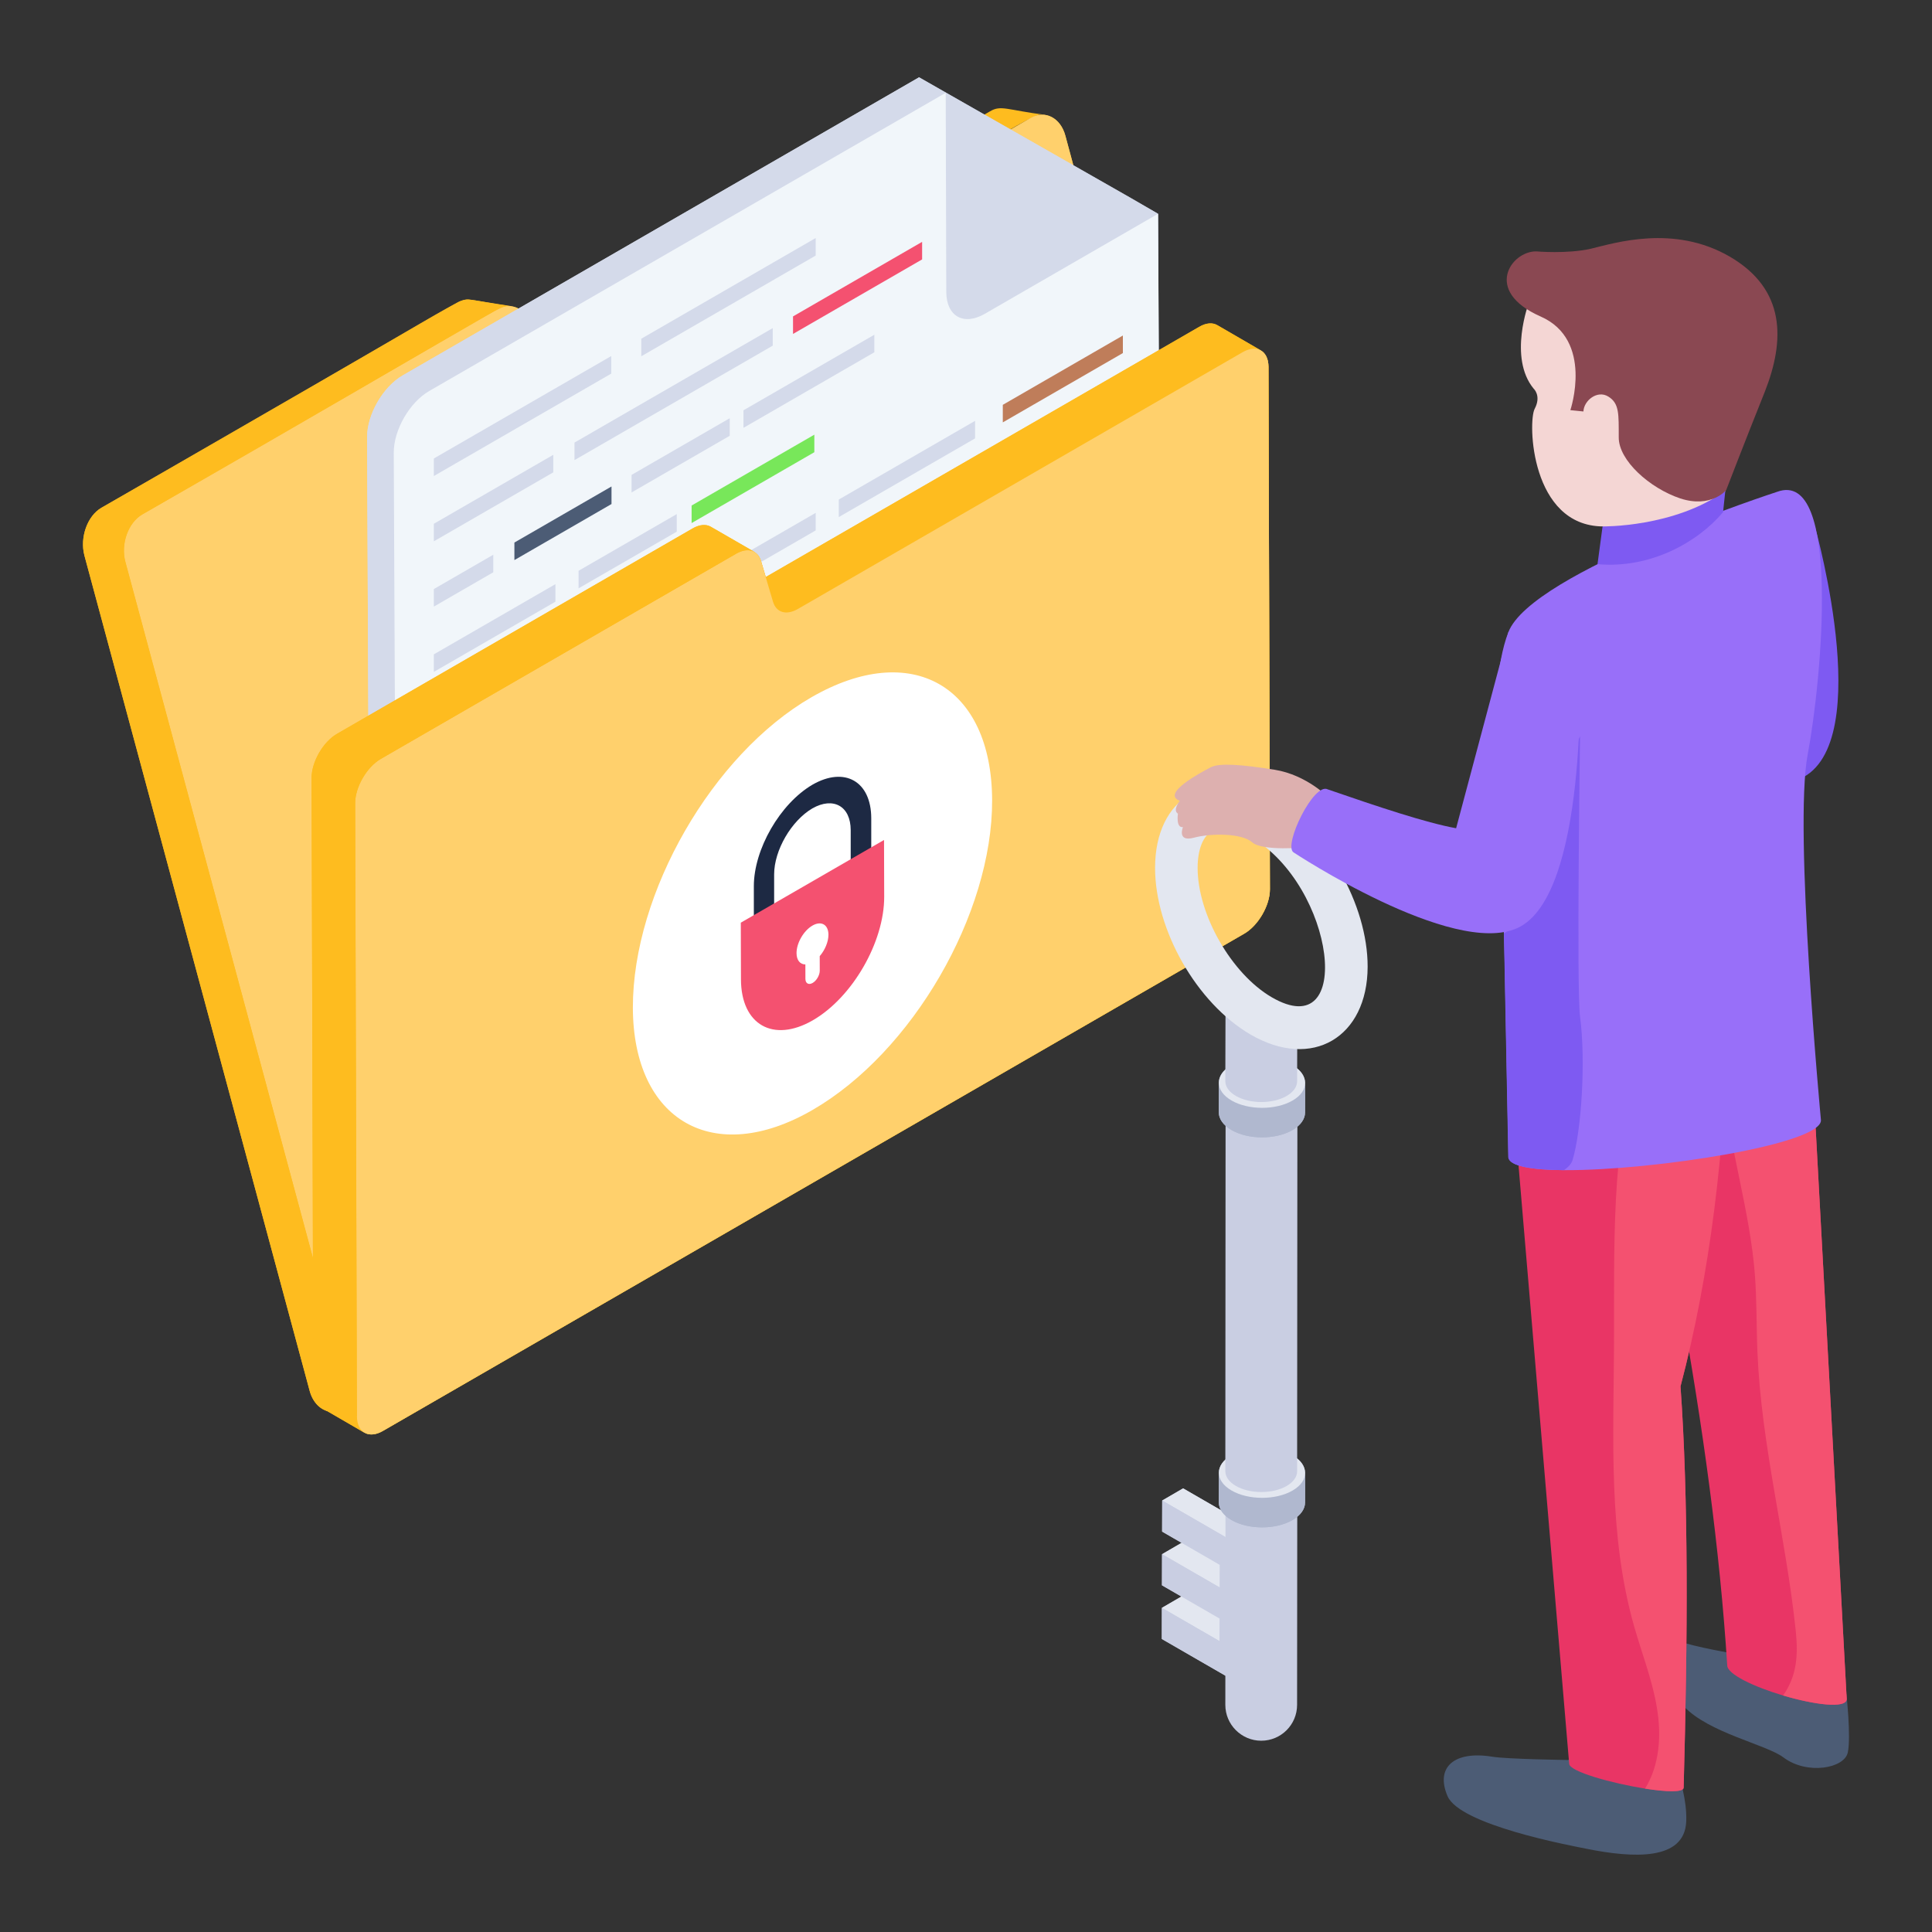 <svg xmlns="http://www.w3.org/2000/svg" id="Layer_1" x="0" y="0" enable-background="new 0 0 140 140" version="1.1" viewBox="0 0 140 140" xml:space="preserve"><rect x="0" y="0" width="140" height="140" fill="#333333" stroke="none"/><g id="Folder_Security"><path fill="#febc1f" d="M75.745,8.324c-0.993-0.157,0.513-0.543-33.274,18.814
									c-0.34,0.215-0.717,0.269-1.057,0.215l-2.957-0.466
									c0.34,0.054,0.699-0.018,1.057-0.215l32.217-18.599
									C72.539,7.589,72.95,7.968,75.745,8.324z"/><path fill="#febc1f" d="M90.33,66.503l-62.43,36.05
								c-0.36,0.2-0.73,0.26-1.08,0.2l-2.93-0.46
								c-0.65-0.11-1.22-0.65-1.45-1.51L6.12,40.253
								c-0.35-1.31,0.21-2.87,1.23-3.46
								c26.864-15.357,25.796-15.216,26.79-15.07l2.96,0.47h-0.06
								C37.53,22.253,38,22.563,38.31,23.103l1.91,3.36
								c0.51,0.88,1.42,1.17,2.25,0.68L74.7,8.543
								c1.02-0.59,2.15-0.01,2.5,1.29L91.56,63.063
								C91.91,64.363,91.35,65.923,90.33,66.503z"/><path fill="#ffd06c" d="M36.063,22.41c0.824-0.476,1.733-0.19,2.247,0.694
												l1.905,3.356c0.515,0.884,1.424,1.169,2.259,0.687L74.701,8.54
												c1.018-0.588,2.151-0.01,2.5,1.29l14.358,53.232
												c0.349,1.3-0.211,2.856-1.229,3.444l-62.429,36.043
												c-1.018,0.588-2.151,0.01-2.5-1.291l-16.32-60.538
												c-0.349-1.301,0.211-2.856,1.229-3.444L36.063,22.41z"/><path fill="#febc1f" d="M37.096,22.193c-0.981-0.155,0.037-0.27-26.788,15.087
												c-1.021,0.591-1.577,2.132-1.218,3.44l16.304,60.532
												c0.233,0.86,0.806,1.398,1.451,1.505l-2.956-0.466
												c-0.645-0.108-1.219-0.645-1.451-1.505L6.115,40.254
												c-0.34-1.308,0.215-2.867,1.236-3.458l25.748-14.854
												C33.947,21.452,34.377,21.86,37.096,22.193z"/><g><path fill="#d4daea" d="M84.08,47.543C84.09,49.193,82.93,51.193,81.5,52.023
							L31.34,80.983c-0.77,0.45-1.45,0.45-1.93,0.11
							c0.01,0.01,0.02,0.03,0.04,0.04l-1.88-1.09
							c-0.47-0.27-0.76-0.85-0.76-1.67l-0.21-46.69
							c0-1.65,1.15-3.65,2.58-4.48L66.6,5.603l15.38,8.77l1.94,1.12
							L84.08,47.543z"/><polygon fill="#d4daea" points="68.53 6.725 66.599 5.602 81.984 14.37 83.916 15.493"/><path fill="#d4daea" d="M68.53 6.725l15.385 8.768L71.362 22.74c-1.535.886-2.786.174-2.791-1.59L68.53 6.725zM66.599 5.602L29.179 27.207c-1.43.826-2.581 2.824-2.577 4.473l.208 46.695c.002.821.291 1.398.756 1.669l1.931 1.122c-.466-.271-.754-.848-.756-1.669l-.208-46.695c-.005-1.649 1.146-3.647 2.577-4.473L68.53 6.725 66.599 5.602z"/><path fill="#f1f6fa" d="M68.53,6.725l0.041,14.425
											c0.005,1.769,1.256,2.477,2.791,1.59l12.554-7.248l0.166,32.054
											c0.005,1.649-1.151,3.65-2.581,4.475L31.335,80.985
											c-1.43,0.826-2.589,0.161-2.594-1.488l-0.208-46.695
											c-0.005-1.649,1.146-3.647,2.577-4.473L68.53,6.725z"/><g><polygon fill="#d4daea" points="31.438 67.332 31.438 68.604 40.249 63.517 40.249 62.245"/><polygon fill="#d4daea" points="41.924 61.278 41.924 62.55 49.041 58.441 49.041 57.17"/><polygon fill="#78e75a" points="50.117 56.548 50.117 57.819 59.01 52.685 59.01 51.414"/><polygon fill="#d4daea" points="31.438 53.139 31.438 54.411 44.293 46.989 44.293 45.718"/><polygon fill="#d4daea" points="59.108 37.164 46.469 44.461 46.469 45.733 59.108 38.436"/><polygon fill="#d4daea" points="70.658 30.496 60.782 36.198 60.782 37.469 70.658 31.767"/><polygon fill="#bf7d5a" points="72.667 29.336 72.667 30.607 81.368 25.584 81.368 24.313"/><g><polygon fill="#f45170" points="57.466 42.843 57.466 44.115 66.82 38.714 66.82 37.442"/><polygon fill="#d4daea" points="31.438 57.87 31.438 59.142 40.093 54.145 40.093 52.873"/><polygon fill="#d4daea" points="41.63 51.986 41.63 53.258 55.996 44.963 55.996 43.692"/><polygon fill="#d4daea" points="68.491 36.478 68.491 37.749 81.368 30.315 81.368 29.044"/></g><g><polygon fill="#d4daea" points="64.582 43.466 64.582 44.737 74.525 38.997 74.525 37.725"/><polygon fill="#d4daea" points="31.438 62.601 31.438 63.873 35.745 61.386 35.745 60.114"/><polygon fill="#4c5c75" points="37.275 59.231 37.275 60.503 44.312 56.44 44.312 55.169"/><polygon fill="#d4daea" points="45.765 54.33 45.765 55.601 52.879 51.494 52.879 50.223"/><polygon fill="#d4daea" points="53.873 49.648 53.873 50.92 63.358 45.444 63.358 44.173"/><polygon fill="#57b3fe" points="75.596 37.107 75.596 38.378 81.368 35.046 81.368 33.774"/></g><g><polygon fill="#d4daea" points="31.438 47.416 31.438 48.687 40.249 43.6 40.249 42.329"/><polygon fill="#d4daea" points="41.924 41.362 41.924 42.633 49.041 38.525 49.041 37.253"/><polygon fill="#78e75a" points="50.117 36.632 50.117 37.903 59.01 32.769 59.01 31.498"/><polygon fill="#d4daea" points="31.438 33.223 31.438 34.495 44.293 27.073 44.293 25.801"/><polygon fill="#d4daea" points="59.108 17.248 46.469 24.545 46.469 25.817 59.108 18.519"/><g><polygon fill="#f45170" points="57.466 22.927 57.466 24.198 66.82 18.798 66.82 17.526"/><polygon fill="#d4daea" points="31.438 37.954 31.438 39.225 40.093 34.229 40.093 32.957"/><polygon fill="#d4daea" points="41.63 32.07 41.63 33.341 55.996 25.047 55.996 23.776"/></g><g><polygon fill="#d4daea" points="31.438 42.685 31.438 43.956 35.745 41.47 35.745 40.198"/><polygon fill="#4c5c75" points="37.275 39.315 37.275 40.586 44.312 36.524 44.312 35.252"/><polygon fill="#d4daea" points="45.765 34.413 45.765 35.685 52.879 31.578 52.879 30.306"/><polygon fill="#d4daea" points="53.873 29.732 53.873 31.004 63.358 25.528 63.358 24.256"/></g></g></g></g><g><path fill="#febc1f" d="M92.02,64.433c0.01,1.17-0.84,2.63-1.85,3.22
						l-62.43,36.04c-0.55,0.32-1.05,0.32-1.39,0.07
						c0.02,0.02,0.04,0.04,0.06,0.06l-3.15-1.83
						c-0.34-0.2-0.56-0.61-0.56-1.2L22.58,56.353
						c0-1.15,0.84-2.61,1.86-3.19l25.75-14.87c0.5-0.29,0.97-0.32,1.31-0.13
						l3.17,1.83c-0.04-0.02-0.09-0.03-0.14-0.05
						c0.28,0.11,0.5,0.34,0.61,0.7l0.88,2.97
						c0.24,0.78,0.96,1,1.8,0.51l32.23-18.6
						c1.01-0.59,1.86-0.11,1.87,1.05L92.02,64.433z"/><path fill="#febc1f" d="M26.413,103.819l-3.154-1.828
										c-0.34-0.197-0.555-0.609-0.555-1.2l3.154,1.846
										C25.876,103.21,26.073,103.622,26.413,103.819z"/><path fill="#febc1f" d="M92.02,64.433c0.01,1.17-0.84,2.63-1.85,3.22
							l-62.43,36.04c-1.02,0.59-1.87,0.11-1.87-1.06l-0.13-44.44
							c0-1.15,0.84-2.61,1.86-3.2l25.75-14.87
							c0.82-0.47,1.55-0.26,1.79,0.52l0.35,1.17l31.4-18.12
							c0.52-0.31,0.98-0.33,1.32-0.13l3.12,1.81
							c-0.01-0.01-0.02-0.01-0.04-0.01c0.38,0.17,0.62,0.6,0.63,1.21
							L92.02,64.433z"/><path fill="#febc1f" d="M91.367,25.391c-0.34-0.197-0.806-0.161-1.326,0.125
									L57.824,44.134c-0.52,0.287-0.985,0.323-1.326,0.125l-3.154-1.846
									c0.34,0.215,0.806,0.179,1.326-0.125l32.217-18.599
									c0.52-0.305,0.985-0.323,1.326-0.125L91.367,25.391z"/><path fill="#ffd06c" d="M53.35,40.124c0.824-0.476,1.546-0.261,1.789,0.521
										l0.879,2.968c0.243,0.781,0.965,0.996,1.801,0.514L90.046,25.521
										c1.018-0.588,1.868-0.104,1.871,1.053l0.107,37.859
										c0.003,1.17-0.841,2.631-1.859,3.219l-62.429,36.043
										c-1.018,0.588-1.868,0.104-1.871-1.066l-0.126-44.432
										c-0.003-1.157,0.841-2.618,1.859-3.206L53.35,40.124z"/><path fill="#febc1f" d="M53.344,40.12L27.596,54.992
										c-1.021,0.591-1.863,2.043-1.863,3.207l0.125,44.437l-3.154-1.846
										L22.579,56.354c0-1.147,0.842-2.616,1.863-3.189l25.749-14.872
										c0.502-0.287,0.968-0.323,1.308-0.125l3.172,1.828
										C54.33,39.798,53.846,39.834,53.344,40.12z"/></g><g><path fill="#fff" d="M71.893,57.994c0.026,8.223-5.778,18.261-13.023,22.443
								c-7.142,4.131-12.985,0.798-13.01-7.412
								c-0.013-8.326,5.778-18.364,12.933-22.495
								C66.038,46.348,71.867,49.668,71.893,57.994z"/><path fill="#1d2943" d="M63.134,59.303v3.537l-1.489,0.856v-3.537
									c0-1.75-1.266-2.438-2.774-1.582c-1.526,0.894-2.774,3.034-2.774,4.784
									v3.537l-1.471,0.856v-3.537c0-2.68,1.899-5.975,4.244-7.353
									C61.198,55.524,63.134,56.604,63.134,59.303z"/><path fill="#f45170" d="M64.06,60.868l0.012,4.11
									c0.009,3.289-2.308,7.302-5.17,8.955
									c-2.868,1.656-5.2,0.327-5.209-2.962l-0.012-4.11L64.06,60.868z"/><path fill="#fff" d="M58.885,71.229c-0.286,0.165-0.521,0.033-0.522-0.298
									l-0.003-1.045c-0.378-0-0.638-0.3-0.64-0.819
									c-0.002-0.732,0.514-1.627,1.153-1.996
									c0.638-0.368,1.157-0.072,1.159,0.661c0.001,0.519-0.255,1.118-0.632,1.553
									l0.003,1.045C59.405,70.661,59.173,71.063,58.885,71.229z"/></g><g><path fill="#4c5c75" d="M133.901 126.981c-.237 1.166-2.953 1.659-4.665.369-1.269-.949-5.386-1.764-7.222-3.704-1.837-1.929-1.95-5.437-.299-4.715.805.361 4.344.98 4.344.98l7.738 2.848C133.796 122.759 134.139 125.825 133.901 126.981zM122.189 132.014c-.138 2.825-3.815 2.643-7.24 1.952-1.176-.237-9.146-1.715-10.054-3.809-.898-2.084.465-3.313 3.252-2.858 1.09.178 5.472.237 5.472.237l5.185-2.094 2.858 3.26C121.663 128.702 122.266 130.435 122.189 132.014z"/><path fill="#7e5af2" d="M129.852,56.639l1.688-18.397
							C131.54,38.242,136.265,55.03,129.852,56.639z"/><path fill="#e93565" d="M133.82,123.123c-0.03,0.72-2.37,0.4-4.61-0.26
								c-2.08-0.62-4.07-1.54-4.05-2.2c-0.53-8.32-1.75-17.29-3.46-26.7
								l0.95-17.93l2.37,0.61l6.36,1.63L133.82,123.123z"/><path fill="#f45170" d="M133.82,123.123c-0.03,0.72-2.37,0.4-4.61-0.26
								c1.01-1.44,1.1-2.94,0.91-4.75c-0.71-6.74-2.49-13.36-2.77-20.14
								c-0.08-1.89-0.04-3.78-0.19-5.67c-0.36-4.56-1.8-8.97-2.25-13.52
								c-0.07-0.71-0.09-1.48,0.11-2.14l6.36,1.63L133.82,123.123z"/><path fill="#e93565" d="M121.776,100.463c0.578,8.058,0.526,18.169,0.227,29.075
								c0,0.361-1.259,0.31-2.796,0.072c-2.404-0.382-5.499-1.238-5.499-1.806
								l-3.952-46.686l8.914-4.282l6.572-3.157
								C125.006,83.367,123.912,92.353,121.776,100.463z"/><path fill="#f45170" d="M121.776,100.463c0.578,8.058,0.526,18.169,0.227,29.075
								c0,0.361-1.259,0.31-2.796,0.072c1.063-1.713,1.197-3.869,0.856-5.871
								c-0.33-2.012-1.094-3.931-1.651-5.902
								c-1.878-6.603-1.486-13.598-1.455-20.459
								c0.031-6.872-0.237-14.073,1.713-20.542l6.572-3.157
								C125.006,83.367,123.912,92.353,121.776,100.463z"/><polygon fill="#c9cee2" points="85.733 107.853 84.217 108.734 84.211 110.985 85.623 111.8 84.206 112.623 84.2 114.877 85.609 115.69 84.195 116.512 84.189 118.766 90.48 122.398 91.996 121.517 92.024 111.485"/><polygon fill="#e3e7f0" points="84.195 116.512 85.711 115.631 89.884 118.04 88.368 118.921"/><polygon fill="#e3e7f0" points="84.206 112.623 85.722 111.742 89.895 114.151 88.379 115.032"/><polygon fill="#c5a053" points="90.508 112.366 92.024 111.485 91.996 121.517 90.48 122.398"/><polygon fill="#e3e7f0" points="84.217 108.734 85.733 107.853 92.024 111.485 90.508 112.366"/><polygon fill="#c9cee2" points="90.508 112.366 90.48 122.398 84.189 118.766 84.195 116.512 88.368 118.921 88.373 117.286 84.2 114.877 84.206 112.623 88.379 115.032 88.384 113.394 84.211 110.985 84.217 108.734"/><path fill="#c9cee2" d="M88.806,107.769l-0.014,15.77c0,0.716,0.29,1.365,0.76,1.834
									c0.476,0.476,1.124,0.766,1.84,0.766c1.439,0,2.6-1.161,2.6-2.6
									l0.014-15.77H88.806z"/><path fill="#b0b8cf" d="M94.545,106.927c0.097-0.528-0.191-1.075-0.892-1.48
							c-1.224-0.707-3.205-0.707-4.422,0.001c-0.607,0.353-0.909,0.814-0.908,1.277
							c0-0.001-0.001-0.003-0.001-0.004l-0.006,2.138
							c-0.001,0.467,0.306,0.934,0.922,1.289c1.226,0.708,3.206,0.707,4.423,0
							c0.605-0.351,0.908-0.811,0.909-1.272l0.006-2.138
							C94.577,106.801,94.557,106.864,94.545,106.927z"/><path fill="#b0b8cf" d="M94.577,106.737l-0.006,2.139
												c-0.001,0.461-0.304,0.921-0.909,1.272
												c-1.217,0.707-3.197,0.708-4.423,0
												c-0.616-0.355-0.923-0.823-0.922-1.289l0.006-2.139
												c-0.001,0.466,0.306,0.934,0.922,1.289
												c1.226,0.708,3.206,0.707,4.423-0
												C94.272,107.658,94.575,107.198,94.577,106.737z"/><path fill="#e3e7f0" d="M93.653,105.447c1.226,0.708,1.231,1.855,0.014,2.562
												c-1.217,0.707-3.197,0.708-4.423,0
												c-1.224-0.707-1.23-1.854-0.013-2.561
												C90.448,104.741,92.429,104.741,93.653,105.447z"/><g><path fill="#c9cee2" d="M94.014,80.52l-0.019,26.098
												c-0.001,0.384-0.253,0.766-0.756,1.059
												c-1.012,0.588-2.66,0.589-3.681,0
												c-0.512-0.295-0.767-0.684-0.766-1.072l0.019-26.098
												c-0.001,0.388,0.254,0.777,0.766,1.072
												c1.021,0.589,2.669,0.588,3.681-0
												C93.76,81.287,94.012,80.904,94.014,80.52z"/><path fill="#ffdf4a" d="M93.245,79.447c1.021,0.589,1.024,1.544,0.012,2.132
												s-2.66,0.589-3.681,0c-1.017-0.587-1.022-1.543-0.01-2.131
												S92.228,78.86,93.245,79.447z"/></g><g><path fill="#b0b8cf" d="M94.545,78.666c0.098-0.528-0.19-1.075-0.892-1.48
							c-1.921-1.109-5.332-0.358-5.33,1.277c0-0.001-0.001-0.003-0.001-0.004
							l-0.006,2.138c-0.001,0.467,0.306,0.934,0.922,1.289
							c1.226,0.708,3.206,0.707,4.423,0c0.605-0.351,0.908-0.811,0.909-1.272
							l0.006-2.139C94.577,78.539,94.557,78.603,94.545,78.666z"/><path fill="#b0b8cf" d="M94.577,78.476l-0.006,2.139
												c-0.001,0.461-0.304,0.921-0.909,1.272
												c-1.217,0.707-3.197,0.708-4.423,0
												c-0.616-0.355-0.923-0.823-0.922-1.289l0.006-2.139
												c-0.001,0.466,0.306,0.934,0.922,1.289
												c1.226,0.708,3.206,0.707,4.423-0
												C94.272,79.396,94.575,78.936,94.577,78.476z"/><path fill="#e3e7f0" d="M93.653,77.186c1.226,0.708,1.231,1.855,0.014,2.562
												c-1.217,0.707-3.197,0.708-4.423,0
												c-1.224-0.707-1.23-1.854-0.013-2.561
												C90.448,76.479,92.429,76.479,93.653,77.186z"/><g><path fill="#c9cee2" d="M94.008,73.479l-0.014,4.878
												c-0.001,0.384-0.253,0.766-0.756,1.059
												c-1.012,0.588-2.66,0.589-3.681,0
												c-0.512-0.295-0.767-0.684-0.766-1.072l0.019-6.729
												c-0.001,0.388,0.254,0.777,0.766,1.072
												c1.021,0.589,2.626,1.269,3.638,0.68
												C93.718,73.074,94.007,73.862,94.008,73.479z"/></g></g><g><path fill="#e3e7f0" d="M90.611,74.962c-3.887-2.267-6.922-7.581-6.91-12.098
										c0.007-2.48,0.922-4.376,2.578-5.34
										c1.664-0.969,3.765-0.814,5.915,0.437
										c3.888,2.269,6.922,7.583,6.91,12.098l0,0
										C99.09,75.152,95.1,77.575,90.611,74.962z M88.662,60.018
										c-0.321,0-0.606,0.068-0.844,0.206c-0.653,0.38-1.03,1.346-1.034,2.649
										c-0.009,3.388,2.449,7.688,5.367,9.39
										c6.024,3.506,4.611-8.037-1.5-11.603
										C89.922,60.236,89.236,60.018,88.662,60.018z"/></g><g><path fill="#986ff9" d="M131.95,81.138c0.219,1.756-12.135,3.694-18.599,3.656
								c-2.338-0.015-3.962-0.289-4.041-0.925c0,0-0.161-8.257-0.286-14.532
								c-0.172-9.1-1.54-18.843,0.281-23.536
								c1.702-4.387,19.463-10.159,19.463-10.159
								c4.67-1.733,3.243,13.658,2.223,19.035
								C129.964,60.053,131.95,81.138,131.95,81.138z"/></g><g><path fill="#ddb0af" d="M96.333,57.85l-1.751,3.549c0,0-3.086,0.306-3.845-0.363
								c-0.759-0.667-2.969-0.667-4.223-0.333c-1.248,0.333-0.791-0.771-0.791-0.771
								c-0.525,0.087-0.366-0.97-0.366-0.97
								c-0.408-0.259,0.137-0.933,0.137-0.933
								c-1.383-0.512,1.516-2.05,2.236-2.427c0.638-0.334,2.29-0.196,4.651,0.179
								C94.734,56.164,96.333,57.85,96.333,57.85z"/></g><g><path fill="#7e5af2" d="M113.949,84.076c-0.079,0.254-0.296,0.494-0.614,0.718
								c-2.339-0.015-3.963-0.288-4.041-0.924c0,0-0.192-9.969-0.315-16.244
								c1.085-0.165,4.327-11.691,5.517-14.273c0,0-0.263,18.367,0,20.325
								C114.929,76.904,114.582,82.022,113.949,84.076z"/></g><g><path fill="#986ff9" d="M109.307,45.799l-3.791,14.219
								c-2.198-0.399-5.683-1.568-9.3-2.816
								c-1.013-0.542-3.227,4.034-2.49,4.558c0,0,11.504,7.617,16.224,5.493
								c5.139-2.312,4.522-19.046,4.522-19.046L109.307,45.799z"/></g><g><path fill="#f4d6d4" d="M125.023,35.563l-0.442,1.215
									c-1.852,2.195-4.606,2.931-8.422,2.589l0.004-1.219
									c-5.247-0.037-5.456-7.575-4.955-8.523
									c0.501-0.948-0.071-1.458-0.071-1.458
									c-1.859-2.254-0.345-6.248-0.345-6.248l9.947,2.407L125.023,35.563z"/><path fill="#7e5af2" d="M125.023,35.563l-0.163,1.551
									c-1.852,2.195-5.282,4.11-9.099,3.767l0.367-2.735
									C116.129,38.147,121.331,38.23,125.023,35.563z"/><path fill="#8a4852" d="M127.885,28.387c-1.491,3.723-2.799,7.127-2.799,7.127
									s-1.083,1.333-3.322,0.606c-2.223-0.743-4.474-2.757-4.464-4.429
									c-0.005-1.672,0.055-2.459-0.757-2.955
									c-0.796-0.495-1.774,0.293-1.802,1.081l-0.947-0.096
									c0,0,1.721-5.086-2.159-6.788c-4.199-1.852-2.111-4.745-0.311-4.716
									c0,0,2.232,0.197,3.959-0.194c1.711-0.407,6.01-1.785,10.073,0.579
									C129.402,20.966,129.359,24.648,127.885,28.387z"/></g></g></g></svg>